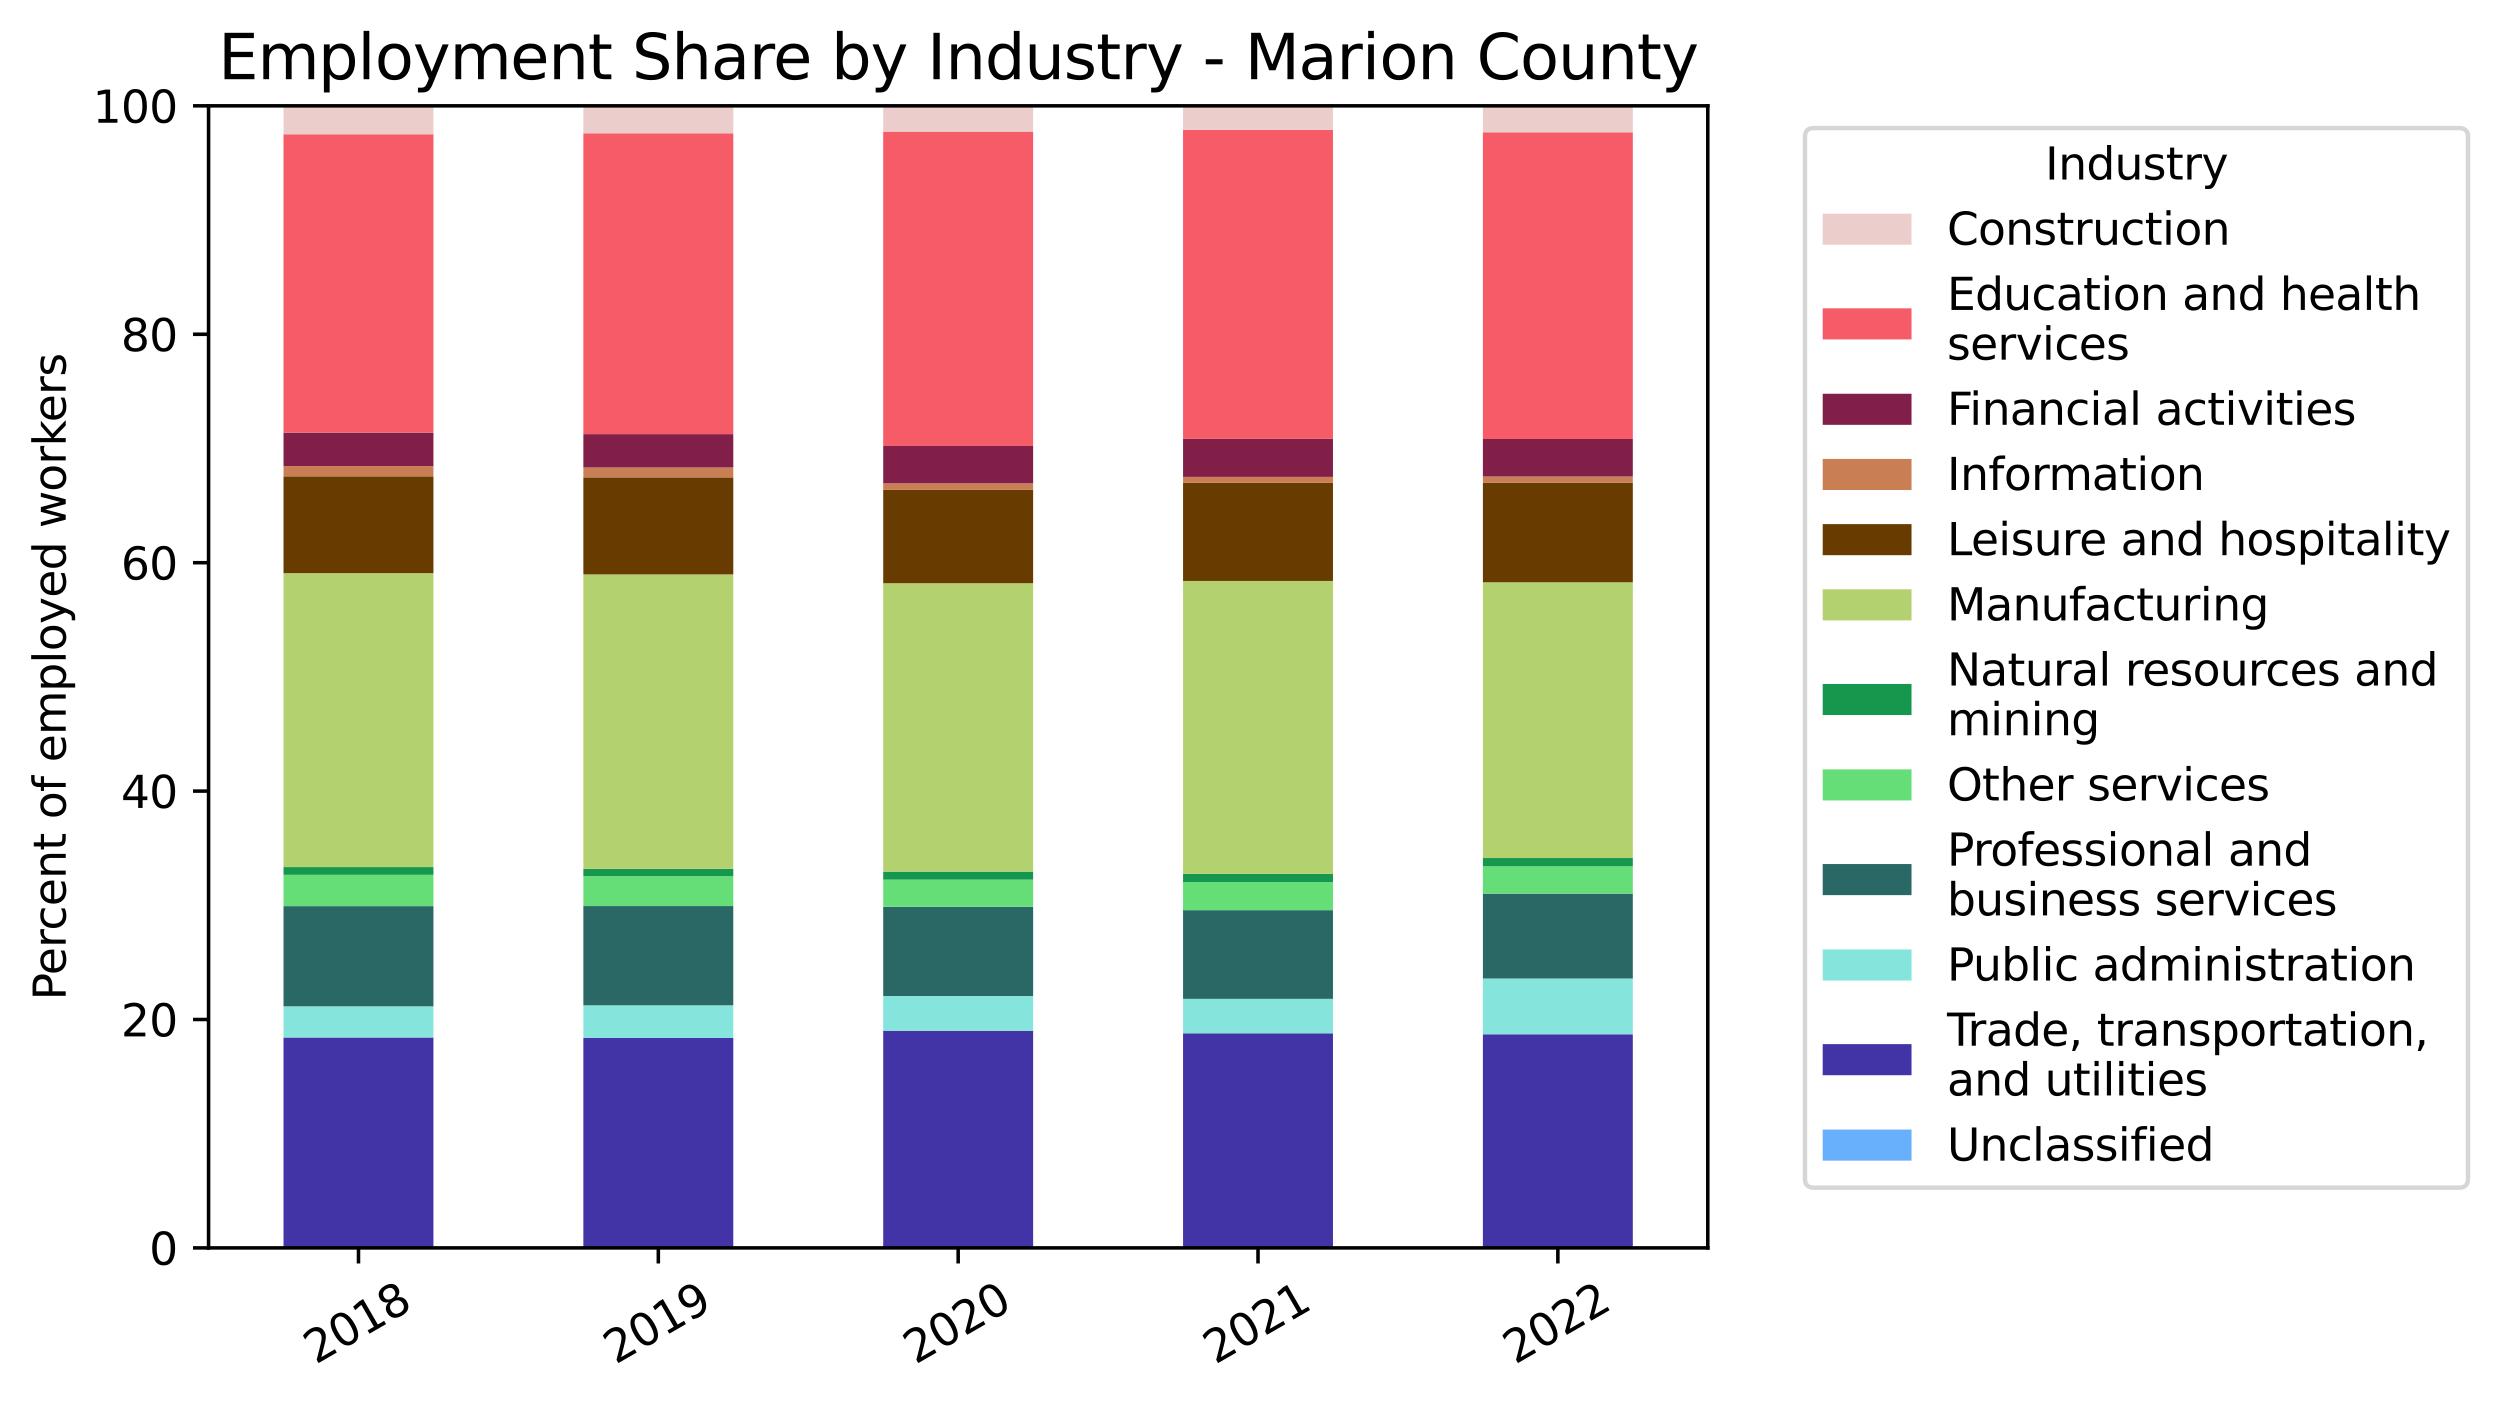 <?xml version="1.0" encoding="utf-8" standalone="no"?>
<!DOCTYPE svg PUBLIC "-//W3C//DTD SVG 1.1//EN"
  "http://www.w3.org/Graphics/SVG/1.1/DTD/svg11.dtd">
<svg xmlns:xlink="http://www.w3.org/1999/xlink" width="562.976pt" height="316.325pt" viewBox="0 0 562.976 316.325" xmlns="http://www.w3.org/2000/svg" version="1.1">
 <defs>
  <style type="text/css">*{stroke-linejoin: round; stroke-linecap: butt}</style>
 </defs>
 <g id="figure_1">
  <g id="patch_1">
   <path d="M 0 316.325 
L 562.976 316.325 
L 562.976 0 
L 0 0 
z
" style="fill: #ffffff"/>
  </g>
  <g id="axes_1">
   <g id="patch_2">
    <path d="M 46.966 281.018 
L 384.576 281.018 
L 384.576 23.838 
L 46.966 23.838 
z
" style="fill: #ffffff"/>
   </g>
   <g id="patch_3">
    <path d="M 63.846 281.018 
L 97.607 281.018 
L 97.607 281.018 
L 63.846 281.018 
z
" clip-path="url(#p77d5ff199d)" style="fill: #68affc"/>
   </g>
   <g id="patch_4">
    <path d="M 131.368 281.018 
L 165.129 281.018 
L 165.129 281.018 
L 131.368 281.018 
z
" clip-path="url(#p77d5ff199d)" style="fill: #68affc"/>
   </g>
   <g id="patch_5">
    <path d="M 198.89 281.018 
L 232.651 281.018 
L 232.651 281.018 
L 198.89 281.018 
z
" clip-path="url(#p77d5ff199d)" style="fill: #68affc"/>
   </g>
   <g id="patch_6">
    <path d="M 266.412 281.018 
L 300.173 281.018 
L 300.173 280.996 
L 266.412 280.996 
z
" clip-path="url(#p77d5ff199d)" style="fill: #68affc"/>
   </g>
   <g id="patch_7">
    <path d="M 333.934 281.018 
L 367.695 281.018 
L 367.695 280.897 
L 333.934 280.897 
z
" clip-path="url(#p77d5ff199d)" style="fill: #68affc"/>
   </g>
   <g id="patch_8">
    <path d="M 63.846 281.018 
L 97.607 281.018 
L 97.607 233.627 
L 63.846 233.627 
z
" clip-path="url(#p77d5ff199d)" style="fill: #4233a6"/>
   </g>
   <g id="patch_9">
    <path d="M 131.368 281.018 
L 165.129 281.018 
L 165.129 233.736 
L 131.368 233.736 
z
" clip-path="url(#p77d5ff199d)" style="fill: #4233a6"/>
   </g>
   <g id="patch_10">
    <path d="M 198.89 281.018 
L 232.651 281.018 
L 232.651 232.096 
L 198.89 232.096 
z
" clip-path="url(#p77d5ff199d)" style="fill: #4233a6"/>
   </g>
   <g id="patch_11">
    <path d="M 266.412 280.996 
L 300.173 280.996 
L 300.173 232.687 
L 266.412 232.687 
z
" clip-path="url(#p77d5ff199d)" style="fill: #4233a6"/>
   </g>
   <g id="patch_12">
    <path d="M 333.934 280.897 
L 367.695 280.897 
L 367.695 232.906 
L 333.934 232.906 
z
" clip-path="url(#p77d5ff199d)" style="fill: #4233a6"/>
   </g>
   <g id="patch_13">
    <path d="M 63.846 233.627 
L 97.607 233.627 
L 97.607 226.616 
L 63.846 226.616 
z
" clip-path="url(#p77d5ff199d)" style="fill: #85e5dd"/>
   </g>
   <g id="patch_14">
    <path d="M 131.368 233.736 
L 165.129 233.736 
L 165.129 226.389 
L 131.368 226.389 
z
" clip-path="url(#p77d5ff199d)" style="fill: #85e5dd"/>
   </g>
   <g id="patch_15">
    <path d="M 198.89 232.096 
L 232.651 232.096 
L 232.651 224.295 
L 198.89 224.295 
z
" clip-path="url(#p77d5ff199d)" style="fill: #85e5dd"/>
   </g>
   <g id="patch_16">
    <path d="M 266.412 232.687 
L 300.173 232.687 
L 300.173 224.93 
L 266.412 224.93 
z
" clip-path="url(#p77d5ff199d)" style="fill: #85e5dd"/>
   </g>
   <g id="patch_17">
    <path d="M 333.934 232.906 
L 367.695 232.906 
L 367.695 220.356 
L 333.934 220.356 
z
" clip-path="url(#p77d5ff199d)" style="fill: #85e5dd"/>
   </g>
   <g id="patch_18">
    <path d="M 63.846 226.616 
L 97.607 226.616 
L 97.607 204.053 
L 63.846 204.053 
z
" clip-path="url(#p77d5ff199d)" style="fill: #2a6866"/>
   </g>
   <g id="patch_19">
    <path d="M 131.368 226.389 
L 165.129 226.389 
L 165.129 204.036 
L 131.368 204.036 
z
" clip-path="url(#p77d5ff199d)" style="fill: #2a6866"/>
   </g>
   <g id="patch_20">
    <path d="M 198.89 224.295 
L 232.651 224.295 
L 232.651 204.187 
L 198.89 204.187 
z
" clip-path="url(#p77d5ff199d)" style="fill: #2a6866"/>
   </g>
   <g id="patch_21">
    <path d="M 266.412 224.93 
L 300.173 224.93 
L 300.173 204.96 
L 266.412 204.96 
z
" clip-path="url(#p77d5ff199d)" style="fill: #2a6866"/>
   </g>
   <g id="patch_22">
    <path d="M 333.934 220.356 
L 367.695 220.356 
L 367.695 201.226 
L 333.934 201.226 
z
" clip-path="url(#p77d5ff199d)" style="fill: #2a6866"/>
   </g>
   <g id="patch_23">
    <path d="M 63.846 204.053 
L 97.607 204.053 
L 97.607 197.001 
L 63.846 197.001 
z
" clip-path="url(#p77d5ff199d)" style="fill: #66de78"/>
   </g>
   <g id="patch_24">
    <path d="M 131.368 204.036 
L 165.129 204.036 
L 165.129 197.32 
L 131.368 197.32 
z
" clip-path="url(#p77d5ff199d)" style="fill: #66de78"/>
   </g>
   <g id="patch_25">
    <path d="M 198.89 204.187 
L 232.651 204.187 
L 232.651 198.09 
L 198.89 198.09 
z
" clip-path="url(#p77d5ff199d)" style="fill: #66de78"/>
   </g>
   <g id="patch_26">
    <path d="M 266.412 204.96 
L 300.173 204.96 
L 300.173 198.627 
L 266.412 198.627 
z
" clip-path="url(#p77d5ff199d)" style="fill: #66de78"/>
   </g>
   <g id="patch_27">
    <path d="M 333.934 201.226 
L 367.695 201.226 
L 367.695 195.089 
L 333.934 195.089 
z
" clip-path="url(#p77d5ff199d)" style="fill: #66de78"/>
   </g>
   <g id="patch_28">
    <path d="M 63.846 197.001 
L 97.607 197.001 
L 97.607 195.256 
L 63.846 195.256 
z
" clip-path="url(#p77d5ff199d)" style="fill: #15974d"/>
   </g>
   <g id="patch_29">
    <path d="M 131.368 197.32 
L 165.129 197.32 
L 165.129 195.662 
L 131.368 195.662 
z
" clip-path="url(#p77d5ff199d)" style="fill: #15974d"/>
   </g>
   <g id="patch_30">
    <path d="M 198.89 198.09 
L 232.651 198.09 
L 232.651 196.271 
L 198.89 196.271 
z
" clip-path="url(#p77d5ff199d)" style="fill: #15974d"/>
   </g>
   <g id="patch_31">
    <path d="M 266.412 198.627 
L 300.173 198.627 
L 300.173 196.75 
L 266.412 196.75 
z
" clip-path="url(#p77d5ff199d)" style="fill: #15974d"/>
   </g>
   <g id="patch_32">
    <path d="M 333.934 195.089 
L 367.695 195.089 
L 367.695 193.22 
L 333.934 193.22 
z
" clip-path="url(#p77d5ff199d)" style="fill: #15974d"/>
   </g>
   <g id="patch_33">
    <path d="M 63.846 195.256 
L 97.607 195.256 
L 97.607 129.067 
L 63.846 129.067 
z
" clip-path="url(#p77d5ff199d)" style="fill: #b4d170"/>
   </g>
   <g id="patch_34">
    <path d="M 131.368 195.662 
L 165.129 195.662 
L 165.129 129.354 
L 131.368 129.354 
z
" clip-path="url(#p77d5ff199d)" style="fill: #b4d170"/>
   </g>
   <g id="patch_35">
    <path d="M 198.89 196.271 
L 232.651 196.271 
L 232.651 131.336 
L 198.89 131.336 
z
" clip-path="url(#p77d5ff199d)" style="fill: #b4d170"/>
   </g>
   <g id="patch_36">
    <path d="M 266.412 196.75 
L 300.173 196.75 
L 300.173 130.824 
L 266.412 130.824 
z
" clip-path="url(#p77d5ff199d)" style="fill: #b4d170"/>
   </g>
   <g id="patch_37">
    <path d="M 333.934 193.22 
L 367.695 193.22 
L 367.695 131.131 
L 333.934 131.131 
z
" clip-path="url(#p77d5ff199d)" style="fill: #b4d170"/>
   </g>
   <g id="patch_38">
    <path d="M 63.846 129.067 
L 97.607 129.067 
L 97.607 107.26 
L 63.846 107.26 
z
" clip-path="url(#p77d5ff199d)" style="fill: #683c00"/>
   </g>
   <g id="patch_39">
    <path d="M 131.368 129.354 
L 165.129 129.354 
L 165.129 107.493 
L 131.368 107.493 
z
" clip-path="url(#p77d5ff199d)" style="fill: #683c00"/>
   </g>
   <g id="patch_40">
    <path d="M 198.89 131.336 
L 232.651 131.336 
L 232.651 110.312 
L 198.89 110.312 
z
" clip-path="url(#p77d5ff199d)" style="fill: #683c00"/>
   </g>
   <g id="patch_41">
    <path d="M 266.412 130.824 
L 300.173 130.824 
L 300.173 108.739 
L 266.412 108.739 
z
" clip-path="url(#p77d5ff199d)" style="fill: #683c00"/>
   </g>
   <g id="patch_42">
    <path d="M 333.934 131.131 
L 367.695 131.131 
L 367.695 108.662 
L 333.934 108.662 
z
" clip-path="url(#p77d5ff199d)" style="fill: #683c00"/>
   </g>
   <g id="patch_43">
    <path d="M 63.846 107.26 
L 97.607 107.26 
L 97.607 104.962 
L 63.846 104.962 
z
" clip-path="url(#p77d5ff199d)" style="fill: #ca7e54"/>
   </g>
   <g id="patch_44">
    <path d="M 131.368 107.493 
L 165.129 107.493 
L 165.129 105.28 
L 131.368 105.28 
z
" clip-path="url(#p77d5ff199d)" style="fill: #ca7e54"/>
   </g>
   <g id="patch_45">
    <path d="M 198.89 110.312 
L 232.651 110.312 
L 232.651 108.848 
L 198.89 108.848 
z
" clip-path="url(#p77d5ff199d)" style="fill: #ca7e54"/>
   </g>
   <g id="patch_46">
    <path d="M 266.412 108.739 
L 300.173 108.739 
L 300.173 107.393 
L 266.412 107.393 
z
" clip-path="url(#p77d5ff199d)" style="fill: #ca7e54"/>
   </g>
   <g id="patch_47">
    <path d="M 333.934 108.662 
L 367.695 108.662 
L 367.695 107.313 
L 333.934 107.313 
z
" clip-path="url(#p77d5ff199d)" style="fill: #ca7e54"/>
   </g>
   <g id="patch_48">
    <path d="M 63.846 104.962 
L 97.607 104.962 
L 97.607 97.409 
L 63.846 97.409 
z
" clip-path="url(#p77d5ff199d)" style="fill: #821f48"/>
   </g>
   <g id="patch_49">
    <path d="M 131.368 105.28 
L 165.129 105.28 
L 165.129 97.761 
L 131.368 97.761 
z
" clip-path="url(#p77d5ff199d)" style="fill: #821f48"/>
   </g>
   <g id="patch_50">
    <path d="M 198.89 108.848 
L 232.651 108.848 
L 232.651 100.429 
L 198.89 100.429 
z
" clip-path="url(#p77d5ff199d)" style="fill: #821f48"/>
   </g>
   <g id="patch_51">
    <path d="M 266.412 107.393 
L 300.173 107.393 
L 300.173 98.822 
L 266.412 98.822 
z
" clip-path="url(#p77d5ff199d)" style="fill: #821f48"/>
   </g>
   <g id="patch_52">
    <path d="M 333.934 107.313 
L 367.695 107.313 
L 367.695 98.853 
L 333.934 98.853 
z
" clip-path="url(#p77d5ff199d)" style="fill: #821f48"/>
   </g>
   <g id="patch_53">
    <path d="M 63.846 97.409 
L 97.607 97.409 
L 97.607 30.231 
L 63.846 30.231 
z
" clip-path="url(#p77d5ff199d)" style="fill: #f65b68"/>
   </g>
   <g id="patch_54">
    <path d="M 131.368 97.761 
L 165.129 97.761 
L 165.129 30.009 
L 131.368 30.009 
z
" clip-path="url(#p77d5ff199d)" style="fill: #f65b68"/>
   </g>
   <g id="patch_55">
    <path d="M 198.89 100.429 
L 232.651 100.429 
L 232.651 29.626 
L 198.89 29.626 
z
" clip-path="url(#p77d5ff199d)" style="fill: #f65b68"/>
   </g>
   <g id="patch_56">
    <path d="M 266.412 98.822 
L 300.173 98.822 
L 300.173 29.266 
L 266.412 29.266 
z
" clip-path="url(#p77d5ff199d)" style="fill: #f65b68"/>
   </g>
   <g id="patch_57">
    <path d="M 333.934 98.853 
L 367.695 98.853 
L 367.695 29.787 
L 333.934 29.787 
z
" clip-path="url(#p77d5ff199d)" style="fill: #f65b68"/>
   </g>
   <g id="patch_58">
    <path d="M 63.846 30.231 
L 97.607 30.231 
L 97.607 23.838 
L 63.846 23.838 
z
" clip-path="url(#p77d5ff199d)" style="fill: #ebcecb"/>
   </g>
   <g id="patch_59">
    <path d="M 131.368 30.009 
L 165.129 30.009 
L 165.129 23.838 
L 131.368 23.838 
z
" clip-path="url(#p77d5ff199d)" style="fill: #ebcecb"/>
   </g>
   <g id="patch_60">
    <path d="M 198.89 29.626 
L 232.651 29.626 
L 232.651 23.838 
L 198.89 23.838 
z
" clip-path="url(#p77d5ff199d)" style="fill: #ebcecb"/>
   </g>
   <g id="patch_61">
    <path d="M 266.412 29.266 
L 300.173 29.266 
L 300.173 23.838 
L 266.412 23.838 
z
" clip-path="url(#p77d5ff199d)" style="fill: #ebcecb"/>
   </g>
   <g id="patch_62">
    <path d="M 333.934 29.787 
L 367.695 29.787 
L 367.695 23.838 
L 333.934 23.838 
z
" clip-path="url(#p77d5ff199d)" style="fill: #ebcecb"/>
   </g>
   <g id="matplotlib.axis_1">
    <g id="xtick_1">
     <g id="line2d_1">
      <defs>
       <path id="m6d76b5c66c" d="M 0 0 
L 0 3.5 
" style="stroke: #000000; stroke-width: 0.8"/>
      </defs>
      <g>
       <use xlink:href="#m6d76b5c66c" x="80.727" y="281.018" style="stroke: #000000; stroke-width: 0.8"/>
      </g>
     </g>
     <g id="text_1">
      <!-- 2018 -->
      <g transform="translate(71.086 307.324) rotate(-30) scale(0.1 -0.1)">
       <defs>
        <path id="DejaVuSans-32" d="M 1228 531 
L 3431 531 
L 3431 0 
L 469 0 
L 469 531 
Q 828 903 1448 1529 
Q 2069 2156 2228 2338 
Q 2531 2678 2651 2914 
Q 2772 3150 2772 3378 
Q 2772 3750 2511 3984 
Q 2250 4219 1831 4219 
Q 1534 4219 1204 4116 
Q 875 4013 500 3803 
L 500 4441 
Q 881 4594 1212 4672 
Q 1544 4750 1819 4750 
Q 2544 4750 2975 4387 
Q 3406 4025 3406 3419 
Q 3406 3131 3298 2873 
Q 3191 2616 2906 2266 
Q 2828 2175 2409 1742 
Q 1991 1309 1228 531 
z
" transform="scale(0.016)"/>
        <path id="DejaVuSans-30" d="M 2034 4250 
Q 1547 4250 1301 3770 
Q 1056 3291 1056 2328 
Q 1056 1369 1301 889 
Q 1547 409 2034 409 
Q 2525 409 2770 889 
Q 3016 1369 3016 2328 
Q 3016 3291 2770 3770 
Q 2525 4250 2034 4250 
z
M 2034 4750 
Q 2819 4750 3233 4129 
Q 3647 3509 3647 2328 
Q 3647 1150 3233 529 
Q 2819 -91 2034 -91 
Q 1250 -91 836 529 
Q 422 1150 422 2328 
Q 422 3509 836 4129 
Q 1250 4750 2034 4750 
z
" transform="scale(0.016)"/>
        <path id="DejaVuSans-31" d="M 794 531 
L 1825 531 
L 1825 4091 
L 703 3866 
L 703 4441 
L 1819 4666 
L 2450 4666 
L 2450 531 
L 3481 531 
L 3481 0 
L 794 0 
L 794 531 
z
" transform="scale(0.016)"/>
        <path id="DejaVuSans-38" d="M 2034 2216 
Q 1584 2216 1326 1975 
Q 1069 1734 1069 1313 
Q 1069 891 1326 650 
Q 1584 409 2034 409 
Q 2484 409 2743 651 
Q 3003 894 3003 1313 
Q 3003 1734 2745 1975 
Q 2488 2216 2034 2216 
z
M 1403 2484 
Q 997 2584 770 2862 
Q 544 3141 544 3541 
Q 544 4100 942 4425 
Q 1341 4750 2034 4750 
Q 2731 4750 3128 4425 
Q 3525 4100 3525 3541 
Q 3525 3141 3298 2862 
Q 3072 2584 2669 2484 
Q 3125 2378 3379 2068 
Q 3634 1759 3634 1313 
Q 3634 634 3220 271 
Q 2806 -91 2034 -91 
Q 1263 -91 848 271 
Q 434 634 434 1313 
Q 434 1759 690 2068 
Q 947 2378 1403 2484 
z
M 1172 3481 
Q 1172 3119 1398 2916 
Q 1625 2713 2034 2713 
Q 2441 2713 2670 2916 
Q 2900 3119 2900 3481 
Q 2900 3844 2670 4047 
Q 2441 4250 2034 4250 
Q 1625 4250 1398 4047 
Q 1172 3844 1172 3481 
z
" transform="scale(0.016)"/>
       </defs>
       <use xlink:href="#DejaVuSans-32"/>
       <use xlink:href="#DejaVuSans-30" x="63.623"/>
       <use xlink:href="#DejaVuSans-31" x="127.246"/>
       <use xlink:href="#DejaVuSans-38" x="190.869"/>
      </g>
     </g>
    </g>
    <g id="xtick_2">
     <g id="line2d_2">
      <g>
       <use xlink:href="#m6d76b5c66c" x="148.249" y="281.018" style="stroke: #000000; stroke-width: 0.8"/>
      </g>
     </g>
     <g id="text_2">
      <!-- 2019 -->
      <g transform="translate(138.608 307.324) rotate(-30) scale(0.1 -0.1)">
       <defs>
        <path id="DejaVuSans-39" d="M 703 97 
L 703 672 
Q 941 559 1184 500 
Q 1428 441 1663 441 
Q 2288 441 2617 861 
Q 2947 1281 2994 2138 
Q 2813 1869 2534 1725 
Q 2256 1581 1919 1581 
Q 1219 1581 811 2004 
Q 403 2428 403 3163 
Q 403 3881 828 4315 
Q 1253 4750 1959 4750 
Q 2769 4750 3195 4129 
Q 3622 3509 3622 2328 
Q 3622 1225 3098 567 
Q 2575 -91 1691 -91 
Q 1453 -91 1209 -44 
Q 966 3 703 97 
z
M 1959 2075 
Q 2384 2075 2632 2365 
Q 2881 2656 2881 3163 
Q 2881 3666 2632 3958 
Q 2384 4250 1959 4250 
Q 1534 4250 1286 3958 
Q 1038 3666 1038 3163 
Q 1038 2656 1286 2365 
Q 1534 2075 1959 2075 
z
" transform="scale(0.016)"/>
       </defs>
       <use xlink:href="#DejaVuSans-32"/>
       <use xlink:href="#DejaVuSans-30" x="63.623"/>
       <use xlink:href="#DejaVuSans-31" x="127.246"/>
       <use xlink:href="#DejaVuSans-39" x="190.869"/>
      </g>
     </g>
    </g>
    <g id="xtick_3">
     <g id="line2d_3">
      <g>
       <use xlink:href="#m6d76b5c66c" x="215.771" y="281.018" style="stroke: #000000; stroke-width: 0.8"/>
      </g>
     </g>
     <g id="text_3">
      <!-- 2020 -->
      <g transform="translate(206.13 307.324) rotate(-30) scale(0.1 -0.1)">
       <use xlink:href="#DejaVuSans-32"/>
       <use xlink:href="#DejaVuSans-30" x="63.623"/>
       <use xlink:href="#DejaVuSans-32" x="127.246"/>
       <use xlink:href="#DejaVuSans-30" x="190.869"/>
      </g>
     </g>
    </g>
    <g id="xtick_4">
     <g id="line2d_4">
      <g>
       <use xlink:href="#m6d76b5c66c" x="283.293" y="281.018" style="stroke: #000000; stroke-width: 0.8"/>
      </g>
     </g>
     <g id="text_4">
      <!-- 2021 -->
      <g transform="translate(273.652 307.324) rotate(-30) scale(0.1 -0.1)">
       <use xlink:href="#DejaVuSans-32"/>
       <use xlink:href="#DejaVuSans-30" x="63.623"/>
       <use xlink:href="#DejaVuSans-32" x="127.246"/>
       <use xlink:href="#DejaVuSans-31" x="190.869"/>
      </g>
     </g>
    </g>
    <g id="xtick_5">
     <g id="line2d_5">
      <g>
       <use xlink:href="#m6d76b5c66c" x="350.815" y="281.018" style="stroke: #000000; stroke-width: 0.8"/>
      </g>
     </g>
     <g id="text_5">
      <!-- 2022 -->
      <g transform="translate(341.174 307.324) rotate(-30) scale(0.1 -0.1)">
       <use xlink:href="#DejaVuSans-32"/>
       <use xlink:href="#DejaVuSans-30" x="63.623"/>
       <use xlink:href="#DejaVuSans-32" x="127.246"/>
       <use xlink:href="#DejaVuSans-32" x="190.869"/>
      </g>
     </g>
    </g>
   </g>
   <g id="matplotlib.axis_2">
    <g id="ytick_1">
     <g id="line2d_6">
      <defs>
       <path id="mfd90171381" d="M 0 0 
L -3.5 0 
" style="stroke: #000000; stroke-width: 0.8"/>
      </defs>
      <g>
       <use xlink:href="#mfd90171381" x="46.966" y="281.018" style="stroke: #000000; stroke-width: 0.8"/>
      </g>
     </g>
     <g id="text_6">
      <!-- 0 -->
      <g transform="translate(33.603 284.817) scale(0.1 -0.1)">
       <use xlink:href="#DejaVuSans-30"/>
      </g>
     </g>
    </g>
    <g id="ytick_2">
     <g id="line2d_7">
      <g>
       <use xlink:href="#mfd90171381" x="46.966" y="229.582" style="stroke: #000000; stroke-width: 0.8"/>
      </g>
     </g>
     <g id="text_7">
      <!-- 20 -->
      <g transform="translate(27.241 233.381) scale(0.1 -0.1)">
       <use xlink:href="#DejaVuSans-32"/>
       <use xlink:href="#DejaVuSans-30" x="63.623"/>
      </g>
     </g>
    </g>
    <g id="ytick_3">
     <g id="line2d_8">
      <g>
       <use xlink:href="#mfd90171381" x="46.966" y="178.146" style="stroke: #000000; stroke-width: 0.8"/>
      </g>
     </g>
     <g id="text_8">
      <!-- 40 -->
      <g transform="translate(27.241 181.945) scale(0.1 -0.1)">
       <defs>
        <path id="DejaVuSans-34" d="M 2419 4116 
L 825 1625 
L 2419 1625 
L 2419 4116 
z
M 2253 4666 
L 3047 4666 
L 3047 1625 
L 3713 1625 
L 3713 1100 
L 3047 1100 
L 3047 0 
L 2419 0 
L 2419 1100 
L 313 1100 
L 313 1709 
L 2253 4666 
z
" transform="scale(0.016)"/>
       </defs>
       <use xlink:href="#DejaVuSans-34"/>
       <use xlink:href="#DejaVuSans-30" x="63.623"/>
      </g>
     </g>
    </g>
    <g id="ytick_4">
     <g id="line2d_9">
      <g>
       <use xlink:href="#mfd90171381" x="46.966" y="126.71" style="stroke: #000000; stroke-width: 0.8"/>
      </g>
     </g>
     <g id="text_9">
      <!-- 60 -->
      <g transform="translate(27.241 130.509) scale(0.1 -0.1)">
       <defs>
        <path id="DejaVuSans-36" d="M 2113 2584 
Q 1688 2584 1439 2293 
Q 1191 2003 1191 1497 
Q 1191 994 1439 701 
Q 1688 409 2113 409 
Q 2538 409 2786 701 
Q 3034 994 3034 1497 
Q 3034 2003 2786 2293 
Q 2538 2584 2113 2584 
z
M 3366 4563 
L 3366 3988 
Q 3128 4100 2886 4159 
Q 2644 4219 2406 4219 
Q 1781 4219 1451 3797 
Q 1122 3375 1075 2522 
Q 1259 2794 1537 2939 
Q 1816 3084 2150 3084 
Q 2853 3084 3261 2657 
Q 3669 2231 3669 1497 
Q 3669 778 3244 343 
Q 2819 -91 2113 -91 
Q 1303 -91 875 529 
Q 447 1150 447 2328 
Q 447 3434 972 4092 
Q 1497 4750 2381 4750 
Q 2619 4750 2861 4703 
Q 3103 4656 3366 4563 
z
" transform="scale(0.016)"/>
       </defs>
       <use xlink:href="#DejaVuSans-36"/>
       <use xlink:href="#DejaVuSans-30" x="63.623"/>
      </g>
     </g>
    </g>
    <g id="ytick_5">
     <g id="line2d_10">
      <g>
       <use xlink:href="#mfd90171381" x="46.966" y="75.274" style="stroke: #000000; stroke-width: 0.8"/>
      </g>
     </g>
     <g id="text_10">
      <!-- 80 -->
      <g transform="translate(27.241 79.073) scale(0.1 -0.1)">
       <use xlink:href="#DejaVuSans-38"/>
       <use xlink:href="#DejaVuSans-30" x="63.623"/>
      </g>
     </g>
    </g>
    <g id="ytick_6">
     <g id="line2d_11">
      <g>
       <use xlink:href="#mfd90171381" x="46.966" y="23.838" style="stroke: #000000; stroke-width: 0.8"/>
      </g>
     </g>
     <g id="text_11">
      <!-- 100 -->
      <g transform="translate(20.878 27.637) scale(0.1 -0.1)">
       <use xlink:href="#DejaVuSans-31"/>
       <use xlink:href="#DejaVuSans-30" x="63.623"/>
       <use xlink:href="#DejaVuSans-30" x="127.246"/>
      </g>
     </g>
    </g>
    <g id="text_12">
     <!-- Percent of employed workers -->
     <g transform="translate(14.798 225.257) rotate(-90) scale(0.1 -0.1)">
      <defs>
       <path id="DejaVuSans-50" d="M 1259 4147 
L 1259 2394 
L 2053 2394 
Q 2494 2394 2734 2622 
Q 2975 2850 2975 3272 
Q 2975 3691 2734 3919 
Q 2494 4147 2053 4147 
L 1259 4147 
z
M 628 4666 
L 2053 4666 
Q 2838 4666 3239 4311 
Q 3641 3956 3641 3272 
Q 3641 2581 3239 2228 
Q 2838 1875 2053 1875 
L 1259 1875 
L 1259 0 
L 628 0 
L 628 4666 
z
" transform="scale(0.016)"/>
       <path id="DejaVuSans-65" d="M 3597 1894 
L 3597 1613 
L 953 1613 
Q 991 1019 1311 708 
Q 1631 397 2203 397 
Q 2534 397 2845 478 
Q 3156 559 3463 722 
L 3463 178 
Q 3153 47 2828 -22 
Q 2503 -91 2169 -91 
Q 1331 -91 842 396 
Q 353 884 353 1716 
Q 353 2575 817 3079 
Q 1281 3584 2069 3584 
Q 2775 3584 3186 3129 
Q 3597 2675 3597 1894 
z
M 3022 2063 
Q 3016 2534 2758 2815 
Q 2500 3097 2075 3097 
Q 1594 3097 1305 2825 
Q 1016 2553 972 2059 
L 3022 2063 
z
" transform="scale(0.016)"/>
       <path id="DejaVuSans-72" d="M 2631 2963 
Q 2534 3019 2420 3045 
Q 2306 3072 2169 3072 
Q 1681 3072 1420 2755 
Q 1159 2438 1159 1844 
L 1159 0 
L 581 0 
L 581 3500 
L 1159 3500 
L 1159 2956 
Q 1341 3275 1631 3429 
Q 1922 3584 2338 3584 
Q 2397 3584 2469 3576 
Q 2541 3569 2628 3553 
L 2631 2963 
z
" transform="scale(0.016)"/>
       <path id="DejaVuSans-63" d="M 3122 3366 
L 3122 2828 
Q 2878 2963 2633 3030 
Q 2388 3097 2138 3097 
Q 1578 3097 1268 2742 
Q 959 2388 959 1747 
Q 959 1106 1268 751 
Q 1578 397 2138 397 
Q 2388 397 2633 464 
Q 2878 531 3122 666 
L 3122 134 
Q 2881 22 2623 -34 
Q 2366 -91 2075 -91 
Q 1284 -91 818 406 
Q 353 903 353 1747 
Q 353 2603 823 3093 
Q 1294 3584 2113 3584 
Q 2378 3584 2631 3529 
Q 2884 3475 3122 3366 
z
" transform="scale(0.016)"/>
       <path id="DejaVuSans-6e" d="M 3513 2113 
L 3513 0 
L 2938 0 
L 2938 2094 
Q 2938 2591 2744 2837 
Q 2550 3084 2163 3084 
Q 1697 3084 1428 2787 
Q 1159 2491 1159 1978 
L 1159 0 
L 581 0 
L 581 3500 
L 1159 3500 
L 1159 2956 
Q 1366 3272 1645 3428 
Q 1925 3584 2291 3584 
Q 2894 3584 3203 3211 
Q 3513 2838 3513 2113 
z
" transform="scale(0.016)"/>
       <path id="DejaVuSans-74" d="M 1172 4494 
L 1172 3500 
L 2356 3500 
L 2356 3053 
L 1172 3053 
L 1172 1153 
Q 1172 725 1289 603 
Q 1406 481 1766 481 
L 2356 481 
L 2356 0 
L 1766 0 
Q 1100 0 847 248 
Q 594 497 594 1153 
L 594 3053 
L 172 3053 
L 172 3500 
L 594 3500 
L 594 4494 
L 1172 4494 
z
" transform="scale(0.016)"/>
       <path id="DejaVuSans-20" transform="scale(0.016)"/>
       <path id="DejaVuSans-6f" d="M 1959 3097 
Q 1497 3097 1228 2736 
Q 959 2375 959 1747 
Q 959 1119 1226 758 
Q 1494 397 1959 397 
Q 2419 397 2687 759 
Q 2956 1122 2956 1747 
Q 2956 2369 2687 2733 
Q 2419 3097 1959 3097 
z
M 1959 3584 
Q 2709 3584 3137 3096 
Q 3566 2609 3566 1747 
Q 3566 888 3137 398 
Q 2709 -91 1959 -91 
Q 1206 -91 779 398 
Q 353 888 353 1747 
Q 353 2609 779 3096 
Q 1206 3584 1959 3584 
z
" transform="scale(0.016)"/>
       <path id="DejaVuSans-66" d="M 2375 4863 
L 2375 4384 
L 1825 4384 
Q 1516 4384 1395 4259 
Q 1275 4134 1275 3809 
L 1275 3500 
L 2222 3500 
L 2222 3053 
L 1275 3053 
L 1275 0 
L 697 0 
L 697 3053 
L 147 3053 
L 147 3500 
L 697 3500 
L 697 3744 
Q 697 4328 969 4595 
Q 1241 4863 1831 4863 
L 2375 4863 
z
" transform="scale(0.016)"/>
       <path id="DejaVuSans-6d" d="M 3328 2828 
Q 3544 3216 3844 3400 
Q 4144 3584 4550 3584 
Q 5097 3584 5394 3201 
Q 5691 2819 5691 2113 
L 5691 0 
L 5113 0 
L 5113 2094 
Q 5113 2597 4934 2840 
Q 4756 3084 4391 3084 
Q 3944 3084 3684 2787 
Q 3425 2491 3425 1978 
L 3425 0 
L 2847 0 
L 2847 2094 
Q 2847 2600 2669 2842 
Q 2491 3084 2119 3084 
Q 1678 3084 1418 2786 
Q 1159 2488 1159 1978 
L 1159 0 
L 581 0 
L 581 3500 
L 1159 3500 
L 1159 2956 
Q 1356 3278 1631 3431 
Q 1906 3584 2284 3584 
Q 2666 3584 2933 3390 
Q 3200 3197 3328 2828 
z
" transform="scale(0.016)"/>
       <path id="DejaVuSans-70" d="M 1159 525 
L 1159 -1331 
L 581 -1331 
L 581 3500 
L 1159 3500 
L 1159 2969 
Q 1341 3281 1617 3432 
Q 1894 3584 2278 3584 
Q 2916 3584 3314 3078 
Q 3713 2572 3713 1747 
Q 3713 922 3314 415 
Q 2916 -91 2278 -91 
Q 1894 -91 1617 61 
Q 1341 213 1159 525 
z
M 3116 1747 
Q 3116 2381 2855 2742 
Q 2594 3103 2138 3103 
Q 1681 3103 1420 2742 
Q 1159 2381 1159 1747 
Q 1159 1113 1420 752 
Q 1681 391 2138 391 
Q 2594 391 2855 752 
Q 3116 1113 3116 1747 
z
" transform="scale(0.016)"/>
       <path id="DejaVuSans-6c" d="M 603 4863 
L 1178 4863 
L 1178 0 
L 603 0 
L 603 4863 
z
" transform="scale(0.016)"/>
       <path id="DejaVuSans-79" d="M 2059 -325 
Q 1816 -950 1584 -1140 
Q 1353 -1331 966 -1331 
L 506 -1331 
L 506 -850 
L 844 -850 
Q 1081 -850 1212 -737 
Q 1344 -625 1503 -206 
L 1606 56 
L 191 3500 
L 800 3500 
L 1894 763 
L 2988 3500 
L 3597 3500 
L 2059 -325 
z
" transform="scale(0.016)"/>
       <path id="DejaVuSans-64" d="M 2906 2969 
L 2906 4863 
L 3481 4863 
L 3481 0 
L 2906 0 
L 2906 525 
Q 2725 213 2448 61 
Q 2172 -91 1784 -91 
Q 1150 -91 751 415 
Q 353 922 353 1747 
Q 353 2572 751 3078 
Q 1150 3584 1784 3584 
Q 2172 3584 2448 3432 
Q 2725 3281 2906 2969 
z
M 947 1747 
Q 947 1113 1208 752 
Q 1469 391 1925 391 
Q 2381 391 2643 752 
Q 2906 1113 2906 1747 
Q 2906 2381 2643 2742 
Q 2381 3103 1925 3103 
Q 1469 3103 1208 2742 
Q 947 2381 947 1747 
z
" transform="scale(0.016)"/>
       <path id="DejaVuSans-77" d="M 269 3500 
L 844 3500 
L 1563 769 
L 2278 3500 
L 2956 3500 
L 3675 769 
L 4391 3500 
L 4966 3500 
L 4050 0 
L 3372 0 
L 2619 2869 
L 1863 0 
L 1184 0 
L 269 3500 
z
" transform="scale(0.016)"/>
       <path id="DejaVuSans-6b" d="M 581 4863 
L 1159 4863 
L 1159 1991 
L 2875 3500 
L 3609 3500 
L 1753 1863 
L 3688 0 
L 2938 0 
L 1159 1709 
L 1159 0 
L 581 0 
L 581 4863 
z
" transform="scale(0.016)"/>
       <path id="DejaVuSans-73" d="M 2834 3397 
L 2834 2853 
Q 2591 2978 2328 3040 
Q 2066 3103 1784 3103 
Q 1356 3103 1142 2972 
Q 928 2841 928 2578 
Q 928 2378 1081 2264 
Q 1234 2150 1697 2047 
L 1894 2003 
Q 2506 1872 2764 1633 
Q 3022 1394 3022 966 
Q 3022 478 2636 193 
Q 2250 -91 1575 -91 
Q 1294 -91 989 -36 
Q 684 19 347 128 
L 347 722 
Q 666 556 975 473 
Q 1284 391 1588 391 
Q 1994 391 2212 530 
Q 2431 669 2431 922 
Q 2431 1156 2273 1281 
Q 2116 1406 1581 1522 
L 1381 1569 
Q 847 1681 609 1914 
Q 372 2147 372 2553 
Q 372 3047 722 3315 
Q 1072 3584 1716 3584 
Q 2034 3584 2315 3537 
Q 2597 3491 2834 3397 
z
" transform="scale(0.016)"/>
      </defs>
      <use xlink:href="#DejaVuSans-50"/>
      <use xlink:href="#DejaVuSans-65" x="56.678"/>
      <use xlink:href="#DejaVuSans-72" x="118.201"/>
      <use xlink:href="#DejaVuSans-63" x="157.064"/>
      <use xlink:href="#DejaVuSans-65" x="212.045"/>
      <use xlink:href="#DejaVuSans-6e" x="273.568"/>
      <use xlink:href="#DejaVuSans-74" x="336.947"/>
      <use xlink:href="#DejaVuSans-20" x="376.156"/>
      <use xlink:href="#DejaVuSans-6f" x="407.943"/>
      <use xlink:href="#DejaVuSans-66" x="469.125"/>
      <use xlink:href="#DejaVuSans-20" x="504.33"/>
      <use xlink:href="#DejaVuSans-65" x="536.117"/>
      <use xlink:href="#DejaVuSans-6d" x="597.641"/>
      <use xlink:href="#DejaVuSans-70" x="695.053"/>
      <use xlink:href="#DejaVuSans-6c" x="758.529"/>
      <use xlink:href="#DejaVuSans-6f" x="786.312"/>
      <use xlink:href="#DejaVuSans-79" x="847.494"/>
      <use xlink:href="#DejaVuSans-65" x="906.674"/>
      <use xlink:href="#DejaVuSans-64" x="968.197"/>
      <use xlink:href="#DejaVuSans-20" x="1031.674"/>
      <use xlink:href="#DejaVuSans-77" x="1063.461"/>
      <use xlink:href="#DejaVuSans-6f" x="1145.248"/>
      <use xlink:href="#DejaVuSans-72" x="1206.43"/>
      <use xlink:href="#DejaVuSans-6b" x="1247.543"/>
      <use xlink:href="#DejaVuSans-65" x="1301.828"/>
      <use xlink:href="#DejaVuSans-72" x="1363.352"/>
      <use xlink:href="#DejaVuSans-73" x="1404.465"/>
     </g>
    </g>
   </g>
   <g id="patch_63">
    <path d="M 46.966 281.018 
L 46.966 23.838 
" style="fill: none; stroke: #000000; stroke-width: 0.8; stroke-linejoin: miter; stroke-linecap: square"/>
   </g>
   <g id="patch_64">
    <path d="M 384.576 281.018 
L 384.576 23.838 
" style="fill: none; stroke: #000000; stroke-width: 0.8; stroke-linejoin: miter; stroke-linecap: square"/>
   </g>
   <g id="patch_65">
    <path d="M 46.966 281.018 
L 384.576 281.018 
" style="fill: none; stroke: #000000; stroke-width: 0.8; stroke-linejoin: miter; stroke-linecap: square"/>
   </g>
   <g id="patch_66">
    <path d="M 46.966 23.838 
L 384.576 23.838 
" style="fill: none; stroke: #000000; stroke-width: 0.8; stroke-linejoin: miter; stroke-linecap: square"/>
   </g>
   <g id="text_13">
    <!-- Employment Share by Industry - Marion County -->
    <g transform="translate(49.155 17.838) scale(0.14 -0.14)">
     <defs>
      <path id="DejaVuSans-45" d="M 628 4666 
L 3578 4666 
L 3578 4134 
L 1259 4134 
L 1259 2753 
L 3481 2753 
L 3481 2222 
L 1259 2222 
L 1259 531 
L 3634 531 
L 3634 0 
L 628 0 
L 628 4666 
z
" transform="scale(0.016)"/>
      <path id="DejaVuSans-53" d="M 3425 4513 
L 3425 3897 
Q 3066 4069 2747 4153 
Q 2428 4238 2131 4238 
Q 1616 4238 1336 4038 
Q 1056 3838 1056 3469 
Q 1056 3159 1242 3001 
Q 1428 2844 1947 2747 
L 2328 2669 
Q 3034 2534 3370 2195 
Q 3706 1856 3706 1288 
Q 3706 609 3251 259 
Q 2797 -91 1919 -91 
Q 1588 -91 1214 -16 
Q 841 59 441 206 
L 441 856 
Q 825 641 1194 531 
Q 1563 422 1919 422 
Q 2459 422 2753 634 
Q 3047 847 3047 1241 
Q 3047 1584 2836 1778 
Q 2625 1972 2144 2069 
L 1759 2144 
Q 1053 2284 737 2584 
Q 422 2884 422 3419 
Q 422 4038 858 4394 
Q 1294 4750 2059 4750 
Q 2388 4750 2728 4690 
Q 3069 4631 3425 4513 
z
" transform="scale(0.016)"/>
      <path id="DejaVuSans-68" d="M 3513 2113 
L 3513 0 
L 2938 0 
L 2938 2094 
Q 2938 2591 2744 2837 
Q 2550 3084 2163 3084 
Q 1697 3084 1428 2787 
Q 1159 2491 1159 1978 
L 1159 0 
L 581 0 
L 581 4863 
L 1159 4863 
L 1159 2956 
Q 1366 3272 1645 3428 
Q 1925 3584 2291 3584 
Q 2894 3584 3203 3211 
Q 3513 2838 3513 2113 
z
" transform="scale(0.016)"/>
      <path id="DejaVuSans-61" d="M 2194 1759 
Q 1497 1759 1228 1600 
Q 959 1441 959 1056 
Q 959 750 1161 570 
Q 1363 391 1709 391 
Q 2188 391 2477 730 
Q 2766 1069 2766 1631 
L 2766 1759 
L 2194 1759 
z
M 3341 1997 
L 3341 0 
L 2766 0 
L 2766 531 
Q 2569 213 2275 61 
Q 1981 -91 1556 -91 
Q 1019 -91 701 211 
Q 384 513 384 1019 
Q 384 1609 779 1909 
Q 1175 2209 1959 2209 
L 2766 2209 
L 2766 2266 
Q 2766 2663 2505 2880 
Q 2244 3097 1772 3097 
Q 1472 3097 1187 3025 
Q 903 2953 641 2809 
L 641 3341 
Q 956 3463 1253 3523 
Q 1550 3584 1831 3584 
Q 2591 3584 2966 3190 
Q 3341 2797 3341 1997 
z
" transform="scale(0.016)"/>
      <path id="DejaVuSans-62" d="M 3116 1747 
Q 3116 2381 2855 2742 
Q 2594 3103 2138 3103 
Q 1681 3103 1420 2742 
Q 1159 2381 1159 1747 
Q 1159 1113 1420 752 
Q 1681 391 2138 391 
Q 2594 391 2855 752 
Q 3116 1113 3116 1747 
z
M 1159 2969 
Q 1341 3281 1617 3432 
Q 1894 3584 2278 3584 
Q 2916 3584 3314 3078 
Q 3713 2572 3713 1747 
Q 3713 922 3314 415 
Q 2916 -91 2278 -91 
Q 1894 -91 1617 61 
Q 1341 213 1159 525 
L 1159 0 
L 581 0 
L 581 4863 
L 1159 4863 
L 1159 2969 
z
" transform="scale(0.016)"/>
      <path id="DejaVuSans-49" d="M 628 4666 
L 1259 4666 
L 1259 0 
L 628 0 
L 628 4666 
z
" transform="scale(0.016)"/>
      <path id="DejaVuSans-75" d="M 544 1381 
L 544 3500 
L 1119 3500 
L 1119 1403 
Q 1119 906 1312 657 
Q 1506 409 1894 409 
Q 2359 409 2629 706 
Q 2900 1003 2900 1516 
L 2900 3500 
L 3475 3500 
L 3475 0 
L 2900 0 
L 2900 538 
Q 2691 219 2414 64 
Q 2138 -91 1772 -91 
Q 1169 -91 856 284 
Q 544 659 544 1381 
z
M 1991 3584 
L 1991 3584 
z
" transform="scale(0.016)"/>
      <path id="DejaVuSans-2d" d="M 313 2009 
L 1997 2009 
L 1997 1497 
L 313 1497 
L 313 2009 
z
" transform="scale(0.016)"/>
      <path id="DejaVuSans-4d" d="M 628 4666 
L 1569 4666 
L 2759 1491 
L 3956 4666 
L 4897 4666 
L 4897 0 
L 4281 0 
L 4281 4097 
L 3078 897 
L 2444 897 
L 1241 4097 
L 1241 0 
L 628 0 
L 628 4666 
z
" transform="scale(0.016)"/>
      <path id="DejaVuSans-69" d="M 603 3500 
L 1178 3500 
L 1178 0 
L 603 0 
L 603 3500 
z
M 603 4863 
L 1178 4863 
L 1178 4134 
L 603 4134 
L 603 4863 
z
" transform="scale(0.016)"/>
      <path id="DejaVuSans-43" d="M 4122 4306 
L 4122 3641 
Q 3803 3938 3442 4084 
Q 3081 4231 2675 4231 
Q 1875 4231 1450 3742 
Q 1025 3253 1025 2328 
Q 1025 1406 1450 917 
Q 1875 428 2675 428 
Q 3081 428 3442 575 
Q 3803 722 4122 1019 
L 4122 359 
Q 3791 134 3420 21 
Q 3050 -91 2638 -91 
Q 1578 -91 968 557 
Q 359 1206 359 2328 
Q 359 3453 968 4101 
Q 1578 4750 2638 4750 
Q 3056 4750 3426 4639 
Q 3797 4528 4122 4306 
z
" transform="scale(0.016)"/>
     </defs>
     <use xlink:href="#DejaVuSans-45"/>
     <use xlink:href="#DejaVuSans-6d" x="63.184"/>
     <use xlink:href="#DejaVuSans-70" x="160.596"/>
     <use xlink:href="#DejaVuSans-6c" x="224.072"/>
     <use xlink:href="#DejaVuSans-6f" x="251.855"/>
     <use xlink:href="#DejaVuSans-79" x="313.037"/>
     <use xlink:href="#DejaVuSans-6d" x="372.217"/>
     <use xlink:href="#DejaVuSans-65" x="469.629"/>
     <use xlink:href="#DejaVuSans-6e" x="531.152"/>
     <use xlink:href="#DejaVuSans-74" x="594.531"/>
     <use xlink:href="#DejaVuSans-20" x="633.74"/>
     <use xlink:href="#DejaVuSans-53" x="665.527"/>
     <use xlink:href="#DejaVuSans-68" x="729.004"/>
     <use xlink:href="#DejaVuSans-61" x="792.383"/>
     <use xlink:href="#DejaVuSans-72" x="853.662"/>
     <use xlink:href="#DejaVuSans-65" x="892.525"/>
     <use xlink:href="#DejaVuSans-20" x="954.049"/>
     <use xlink:href="#DejaVuSans-62" x="985.836"/>
     <use xlink:href="#DejaVuSans-79" x="1049.312"/>
     <use xlink:href="#DejaVuSans-20" x="1108.492"/>
     <use xlink:href="#DejaVuSans-49" x="1140.279"/>
     <use xlink:href="#DejaVuSans-6e" x="1169.771"/>
     <use xlink:href="#DejaVuSans-64" x="1233.15"/>
     <use xlink:href="#DejaVuSans-75" x="1296.627"/>
     <use xlink:href="#DejaVuSans-73" x="1360.006"/>
     <use xlink:href="#DejaVuSans-74" x="1412.105"/>
     <use xlink:href="#DejaVuSans-72" x="1451.314"/>
     <use xlink:href="#DejaVuSans-79" x="1492.428"/>
     <use xlink:href="#DejaVuSans-20" x="1551.607"/>
     <use xlink:href="#DejaVuSans-2d" x="1583.395"/>
     <use xlink:href="#DejaVuSans-20" x="1619.479"/>
     <use xlink:href="#DejaVuSans-4d" x="1651.266"/>
     <use xlink:href="#DejaVuSans-61" x="1737.545"/>
     <use xlink:href="#DejaVuSans-72" x="1798.824"/>
     <use xlink:href="#DejaVuSans-69" x="1839.938"/>
     <use xlink:href="#DejaVuSans-6f" x="1867.721"/>
     <use xlink:href="#DejaVuSans-6e" x="1928.902"/>
     <use xlink:href="#DejaVuSans-20" x="1992.281"/>
     <use xlink:href="#DejaVuSans-43" x="2024.068"/>
     <use xlink:href="#DejaVuSans-6f" x="2093.893"/>
     <use xlink:href="#DejaVuSans-75" x="2155.074"/>
     <use xlink:href="#DejaVuSans-6e" x="2218.453"/>
     <use xlink:href="#DejaVuSans-74" x="2281.832"/>
     <use xlink:href="#DejaVuSans-79" x="2321.041"/>
    </g>
   </g>
   <g id="legend_1">
    <g id="patch_67">
     <path d="M 408.456 267.445 
L 553.776 267.445 
Q 555.776 267.445 555.776 265.445 
L 555.776 30.838 
Q 555.776 28.838 553.776 28.838 
L 408.456 28.838 
Q 406.456 28.838 406.456 30.838 
L 406.456 265.445 
Q 406.456 267.445 408.456 267.445 
z
" style="fill: #ffffff; opacity: 0.8; stroke: #cccccc; stroke-linejoin: miter"/>
    </g>
    <g id="text_14">
     <!-- Industry -->
     <g transform="translate(460.55 40.436) scale(0.1 -0.1)">
      <use xlink:href="#DejaVuSans-49"/>
      <use xlink:href="#DejaVuSans-6e" x="29.492"/>
      <use xlink:href="#DejaVuSans-64" x="92.871"/>
      <use xlink:href="#DejaVuSans-75" x="156.348"/>
      <use xlink:href="#DejaVuSans-73" x="219.727"/>
      <use xlink:href="#DejaVuSans-74" x="271.826"/>
      <use xlink:href="#DejaVuSans-72" x="311.035"/>
      <use xlink:href="#DejaVuSans-79" x="352.148"/>
     </g>
    </g>
    <g id="patch_68">
     <path d="M 410.456 55.114 
L 430.456 55.114 
L 430.456 48.114 
L 410.456 48.114 
z
" style="fill: #ebcecb"/>
    </g>
    <g id="text_15">
     <!-- Construction -->
     <g transform="translate(438.456 55.114) scale(0.1 -0.1)">
      <use xlink:href="#DejaVuSans-43"/>
      <use xlink:href="#DejaVuSans-6f" x="69.824"/>
      <use xlink:href="#DejaVuSans-6e" x="131.006"/>
      <use xlink:href="#DejaVuSans-73" x="194.385"/>
      <use xlink:href="#DejaVuSans-74" x="246.484"/>
      <use xlink:href="#DejaVuSans-72" x="285.693"/>
      <use xlink:href="#DejaVuSans-75" x="326.807"/>
      <use xlink:href="#DejaVuSans-63" x="390.186"/>
      <use xlink:href="#DejaVuSans-74" x="445.166"/>
      <use xlink:href="#DejaVuSans-69" x="484.375"/>
      <use xlink:href="#DejaVuSans-6f" x="512.158"/>
      <use xlink:href="#DejaVuSans-6e" x="573.34"/>
     </g>
    </g>
    <g id="patch_69">
     <path d="M 410.456 76.431 
L 430.456 76.431 
L 430.456 69.431 
L 410.456 69.431 
z
" style="fill: #f65b68"/>
    </g>
    <g id="text_16">
     <!-- Education and health -->
     <g transform="translate(438.456 69.793) scale(0.1 -0.1)">
      <use xlink:href="#DejaVuSans-45"/>
      <use xlink:href="#DejaVuSans-64" x="63.184"/>
      <use xlink:href="#DejaVuSans-75" x="126.66"/>
      <use xlink:href="#DejaVuSans-63" x="190.039"/>
      <use xlink:href="#DejaVuSans-61" x="245.02"/>
      <use xlink:href="#DejaVuSans-74" x="306.299"/>
      <use xlink:href="#DejaVuSans-69" x="345.508"/>
      <use xlink:href="#DejaVuSans-6f" x="373.291"/>
      <use xlink:href="#DejaVuSans-6e" x="434.473"/>
      <use xlink:href="#DejaVuSans-20" x="497.852"/>
      <use xlink:href="#DejaVuSans-61" x="529.639"/>
      <use xlink:href="#DejaVuSans-6e" x="590.918"/>
      <use xlink:href="#DejaVuSans-64" x="654.297"/>
      <use xlink:href="#DejaVuSans-20" x="717.773"/>
      <use xlink:href="#DejaVuSans-68" x="749.561"/>
      <use xlink:href="#DejaVuSans-65" x="812.939"/>
      <use xlink:href="#DejaVuSans-61" x="874.463"/>
      <use xlink:href="#DejaVuSans-6c" x="935.742"/>
      <use xlink:href="#DejaVuSans-74" x="963.525"/>
      <use xlink:href="#DejaVuSans-68" x="1002.734"/>
     </g>
     <!-- services -->
     <g transform="translate(438.456 80.99) scale(0.1 -0.1)">
      <defs>
       <path id="DejaVuSans-76" d="M 191 3500 
L 800 3500 
L 1894 563 
L 2988 3500 
L 3597 3500 
L 2284 0 
L 1503 0 
L 191 3500 
z
" transform="scale(0.016)"/>
      </defs>
      <use xlink:href="#DejaVuSans-73"/>
      <use xlink:href="#DejaVuSans-65" x="52.1"/>
      <use xlink:href="#DejaVuSans-72" x="113.623"/>
      <use xlink:href="#DejaVuSans-76" x="154.736"/>
      <use xlink:href="#DejaVuSans-69" x="213.916"/>
      <use xlink:href="#DejaVuSans-63" x="241.699"/>
      <use xlink:href="#DejaVuSans-65" x="296.68"/>
      <use xlink:href="#DejaVuSans-73" x="358.203"/>
     </g>
    </g>
    <g id="patch_70">
     <path d="M 410.456 95.668 
L 430.456 95.668 
L 430.456 88.668 
L 410.456 88.668 
z
" style="fill: #821f48"/>
    </g>
    <g id="text_17">
     <!-- Financial activities -->
     <g transform="translate(438.456 95.668) scale(0.1 -0.1)">
      <defs>
       <path id="DejaVuSans-46" d="M 628 4666 
L 3309 4666 
L 3309 4134 
L 1259 4134 
L 1259 2759 
L 3109 2759 
L 3109 2228 
L 1259 2228 
L 1259 0 
L 628 0 
L 628 4666 
z
" transform="scale(0.016)"/>
      </defs>
      <use xlink:href="#DejaVuSans-46"/>
      <use xlink:href="#DejaVuSans-69" x="50.27"/>
      <use xlink:href="#DejaVuSans-6e" x="78.053"/>
      <use xlink:href="#DejaVuSans-61" x="141.432"/>
      <use xlink:href="#DejaVuSans-6e" x="202.711"/>
      <use xlink:href="#DejaVuSans-63" x="266.09"/>
      <use xlink:href="#DejaVuSans-69" x="321.07"/>
      <use xlink:href="#DejaVuSans-61" x="348.854"/>
      <use xlink:href="#DejaVuSans-6c" x="410.133"/>
      <use xlink:href="#DejaVuSans-20" x="437.916"/>
      <use xlink:href="#DejaVuSans-61" x="469.703"/>
      <use xlink:href="#DejaVuSans-63" x="530.982"/>
      <use xlink:href="#DejaVuSans-74" x="585.963"/>
      <use xlink:href="#DejaVuSans-69" x="625.172"/>
      <use xlink:href="#DejaVuSans-76" x="652.955"/>
      <use xlink:href="#DejaVuSans-69" x="712.135"/>
      <use xlink:href="#DejaVuSans-74" x="739.918"/>
      <use xlink:href="#DejaVuSans-69" x="779.127"/>
      <use xlink:href="#DejaVuSans-65" x="806.91"/>
      <use xlink:href="#DejaVuSans-73" x="868.434"/>
     </g>
    </g>
    <g id="patch_71">
     <path d="M 410.456 110.347 
L 430.456 110.347 
L 430.456 103.347 
L 410.456 103.347 
z
" style="fill: #ca7e54"/>
    </g>
    <g id="text_18">
     <!-- Information -->
     <g transform="translate(438.456 110.347) scale(0.1 -0.1)">
      <use xlink:href="#DejaVuSans-49"/>
      <use xlink:href="#DejaVuSans-6e" x="29.492"/>
      <use xlink:href="#DejaVuSans-66" x="92.871"/>
      <use xlink:href="#DejaVuSans-6f" x="128.076"/>
      <use xlink:href="#DejaVuSans-72" x="189.258"/>
      <use xlink:href="#DejaVuSans-6d" x="228.621"/>
      <use xlink:href="#DejaVuSans-61" x="326.033"/>
      <use xlink:href="#DejaVuSans-74" x="387.312"/>
      <use xlink:href="#DejaVuSans-69" x="426.521"/>
      <use xlink:href="#DejaVuSans-6f" x="454.305"/>
      <use xlink:href="#DejaVuSans-6e" x="515.486"/>
     </g>
    </g>
    <g id="patch_72">
     <path d="M 410.456 125.025 
L 430.456 125.025 
L 430.456 118.025 
L 410.456 118.025 
z
" style="fill: #683c00"/>
    </g>
    <g id="text_19">
     <!-- Leisure and hospitality -->
     <g transform="translate(438.456 125.025) scale(0.1 -0.1)">
      <defs>
       <path id="DejaVuSans-4c" d="M 628 4666 
L 1259 4666 
L 1259 531 
L 3531 531 
L 3531 0 
L 628 0 
L 628 4666 
z
" transform="scale(0.016)"/>
      </defs>
      <use xlink:href="#DejaVuSans-4c"/>
      <use xlink:href="#DejaVuSans-65" x="53.963"/>
      <use xlink:href="#DejaVuSans-69" x="115.486"/>
      <use xlink:href="#DejaVuSans-73" x="143.27"/>
      <use xlink:href="#DejaVuSans-75" x="195.369"/>
      <use xlink:href="#DejaVuSans-72" x="258.748"/>
      <use xlink:href="#DejaVuSans-65" x="297.611"/>
      <use xlink:href="#DejaVuSans-20" x="359.135"/>
      <use xlink:href="#DejaVuSans-61" x="390.922"/>
      <use xlink:href="#DejaVuSans-6e" x="452.201"/>
      <use xlink:href="#DejaVuSans-64" x="515.58"/>
      <use xlink:href="#DejaVuSans-20" x="579.057"/>
      <use xlink:href="#DejaVuSans-68" x="610.844"/>
      <use xlink:href="#DejaVuSans-6f" x="674.223"/>
      <use xlink:href="#DejaVuSans-73" x="735.404"/>
      <use xlink:href="#DejaVuSans-70" x="787.504"/>
      <use xlink:href="#DejaVuSans-69" x="850.98"/>
      <use xlink:href="#DejaVuSans-74" x="878.764"/>
      <use xlink:href="#DejaVuSans-61" x="917.973"/>
      <use xlink:href="#DejaVuSans-6c" x="979.252"/>
      <use xlink:href="#DejaVuSans-69" x="1007.035"/>
      <use xlink:href="#DejaVuSans-74" x="1034.818"/>
      <use xlink:href="#DejaVuSans-79" x="1074.027"/>
     </g>
    </g>
    <g id="patch_73">
     <path d="M 410.456 139.703 
L 430.456 139.703 
L 430.456 132.703 
L 410.456 132.703 
z
" style="fill: #b4d170"/>
    </g>
    <g id="text_20">
     <!-- Manufacturing -->
     <g transform="translate(438.456 139.703) scale(0.1 -0.1)">
      <defs>
       <path id="DejaVuSans-67" d="M 2906 1791 
Q 2906 2416 2648 2759 
Q 2391 3103 1925 3103 
Q 1463 3103 1205 2759 
Q 947 2416 947 1791 
Q 947 1169 1205 825 
Q 1463 481 1925 481 
Q 2391 481 2648 825 
Q 2906 1169 2906 1791 
z
M 3481 434 
Q 3481 -459 3084 -895 
Q 2688 -1331 1869 -1331 
Q 1566 -1331 1297 -1286 
Q 1028 -1241 775 -1147 
L 775 -588 
Q 1028 -725 1275 -790 
Q 1522 -856 1778 -856 
Q 2344 -856 2625 -561 
Q 2906 -266 2906 331 
L 2906 616 
Q 2728 306 2450 153 
Q 2172 0 1784 0 
Q 1141 0 747 490 
Q 353 981 353 1791 
Q 353 2603 747 3093 
Q 1141 3584 1784 3584 
Q 2172 3584 2450 3431 
Q 2728 3278 2906 2969 
L 2906 3500 
L 3481 3500 
L 3481 434 
z
" transform="scale(0.016)"/>
      </defs>
      <use xlink:href="#DejaVuSans-4d"/>
      <use xlink:href="#DejaVuSans-61" x="86.279"/>
      <use xlink:href="#DejaVuSans-6e" x="147.559"/>
      <use xlink:href="#DejaVuSans-75" x="210.938"/>
      <use xlink:href="#DejaVuSans-66" x="274.316"/>
      <use xlink:href="#DejaVuSans-61" x="309.521"/>
      <use xlink:href="#DejaVuSans-63" x="370.801"/>
      <use xlink:href="#DejaVuSans-74" x="425.781"/>
      <use xlink:href="#DejaVuSans-75" x="464.99"/>
      <use xlink:href="#DejaVuSans-72" x="528.369"/>
      <use xlink:href="#DejaVuSans-69" x="569.482"/>
      <use xlink:href="#DejaVuSans-6e" x="597.266"/>
      <use xlink:href="#DejaVuSans-67" x="660.645"/>
     </g>
    </g>
    <g id="patch_74">
     <path d="M 410.456 161.02 
L 430.456 161.02 
L 430.456 154.02 
L 410.456 154.02 
z
" style="fill: #15974d"/>
    </g>
    <g id="text_21">
     <!-- Natural resources and -->
     <g transform="translate(438.456 154.381) scale(0.1 -0.1)">
      <defs>
       <path id="DejaVuSans-4e" d="M 628 4666 
L 1478 4666 
L 3547 763 
L 3547 4666 
L 4159 4666 
L 4159 0 
L 3309 0 
L 1241 3903 
L 1241 0 
L 628 0 
L 628 4666 
z
" transform="scale(0.016)"/>
      </defs>
      <use xlink:href="#DejaVuSans-4e"/>
      <use xlink:href="#DejaVuSans-61" x="74.805"/>
      <use xlink:href="#DejaVuSans-74" x="136.084"/>
      <use xlink:href="#DejaVuSans-75" x="175.293"/>
      <use xlink:href="#DejaVuSans-72" x="238.672"/>
      <use xlink:href="#DejaVuSans-61" x="279.785"/>
      <use xlink:href="#DejaVuSans-6c" x="341.064"/>
      <use xlink:href="#DejaVuSans-20" x="368.848"/>
      <use xlink:href="#DejaVuSans-72" x="400.635"/>
      <use xlink:href="#DejaVuSans-65" x="439.498"/>
      <use xlink:href="#DejaVuSans-73" x="501.021"/>
      <use xlink:href="#DejaVuSans-6f" x="553.121"/>
      <use xlink:href="#DejaVuSans-75" x="614.303"/>
      <use xlink:href="#DejaVuSans-72" x="677.682"/>
      <use xlink:href="#DejaVuSans-63" x="716.545"/>
      <use xlink:href="#DejaVuSans-65" x="771.525"/>
      <use xlink:href="#DejaVuSans-73" x="833.049"/>
      <use xlink:href="#DejaVuSans-20" x="885.148"/>
      <use xlink:href="#DejaVuSans-61" x="916.936"/>
      <use xlink:href="#DejaVuSans-6e" x="978.215"/>
      <use xlink:href="#DejaVuSans-64" x="1041.594"/>
     </g>
     <!-- mining -->
     <g transform="translate(438.456 165.579) scale(0.1 -0.1)">
      <use xlink:href="#DejaVuSans-6d"/>
      <use xlink:href="#DejaVuSans-69" x="97.412"/>
      <use xlink:href="#DejaVuSans-6e" x="125.195"/>
      <use xlink:href="#DejaVuSans-69" x="188.574"/>
      <use xlink:href="#DejaVuSans-6e" x="216.357"/>
      <use xlink:href="#DejaVuSans-67" x="279.736"/>
     </g>
    </g>
    <g id="patch_75">
     <path d="M 410.456 180.257 
L 430.456 180.257 
L 430.456 173.257 
L 410.456 173.257 
z
" style="fill: #66de78"/>
    </g>
    <g id="text_22">
     <!-- Other services -->
     <g transform="translate(438.456 180.257) scale(0.1 -0.1)">
      <defs>
       <path id="DejaVuSans-4f" d="M 2522 4238 
Q 1834 4238 1429 3725 
Q 1025 3213 1025 2328 
Q 1025 1447 1429 934 
Q 1834 422 2522 422 
Q 3209 422 3611 934 
Q 4013 1447 4013 2328 
Q 4013 3213 3611 3725 
Q 3209 4238 2522 4238 
z
M 2522 4750 
Q 3503 4750 4090 4092 
Q 4678 3434 4678 2328 
Q 4678 1225 4090 567 
Q 3503 -91 2522 -91 
Q 1538 -91 948 565 
Q 359 1222 359 2328 
Q 359 3434 948 4092 
Q 1538 4750 2522 4750 
z
" transform="scale(0.016)"/>
      </defs>
      <use xlink:href="#DejaVuSans-4f"/>
      <use xlink:href="#DejaVuSans-74" x="78.711"/>
      <use xlink:href="#DejaVuSans-68" x="117.92"/>
      <use xlink:href="#DejaVuSans-65" x="181.299"/>
      <use xlink:href="#DejaVuSans-72" x="242.822"/>
      <use xlink:href="#DejaVuSans-20" x="283.936"/>
      <use xlink:href="#DejaVuSans-73" x="315.723"/>
      <use xlink:href="#DejaVuSans-65" x="367.822"/>
      <use xlink:href="#DejaVuSans-72" x="429.346"/>
      <use xlink:href="#DejaVuSans-76" x="470.459"/>
      <use xlink:href="#DejaVuSans-69" x="529.639"/>
      <use xlink:href="#DejaVuSans-63" x="557.422"/>
      <use xlink:href="#DejaVuSans-65" x="612.402"/>
      <use xlink:href="#DejaVuSans-73" x="673.926"/>
     </g>
    </g>
    <g id="patch_76">
     <path d="M 410.456 201.574 
L 430.456 201.574 
L 430.456 194.574 
L 410.456 194.574 
z
" style="fill: #2a6866"/>
    </g>
    <g id="text_23">
     <!-- Professional and -->
     <g transform="translate(438.456 194.935) scale(0.1 -0.1)">
      <use xlink:href="#DejaVuSans-50"/>
      <use xlink:href="#DejaVuSans-72" x="58.553"/>
      <use xlink:href="#DejaVuSans-6f" x="97.416"/>
      <use xlink:href="#DejaVuSans-66" x="158.598"/>
      <use xlink:href="#DejaVuSans-65" x="193.803"/>
      <use xlink:href="#DejaVuSans-73" x="255.326"/>
      <use xlink:href="#DejaVuSans-73" x="307.426"/>
      <use xlink:href="#DejaVuSans-69" x="359.525"/>
      <use xlink:href="#DejaVuSans-6f" x="387.309"/>
      <use xlink:href="#DejaVuSans-6e" x="448.49"/>
      <use xlink:href="#DejaVuSans-61" x="511.869"/>
      <use xlink:href="#DejaVuSans-6c" x="573.148"/>
      <use xlink:href="#DejaVuSans-20" x="600.932"/>
      <use xlink:href="#DejaVuSans-61" x="632.719"/>
      <use xlink:href="#DejaVuSans-6e" x="693.998"/>
      <use xlink:href="#DejaVuSans-64" x="757.377"/>
     </g>
     <!-- business services -->
     <g transform="translate(438.456 206.133) scale(0.1 -0.1)">
      <use xlink:href="#DejaVuSans-62"/>
      <use xlink:href="#DejaVuSans-75" x="63.477"/>
      <use xlink:href="#DejaVuSans-73" x="126.855"/>
      <use xlink:href="#DejaVuSans-69" x="178.955"/>
      <use xlink:href="#DejaVuSans-6e" x="206.738"/>
      <use xlink:href="#DejaVuSans-65" x="270.117"/>
      <use xlink:href="#DejaVuSans-73" x="331.641"/>
      <use xlink:href="#DejaVuSans-73" x="383.74"/>
      <use xlink:href="#DejaVuSans-20" x="435.84"/>
      <use xlink:href="#DejaVuSans-73" x="467.627"/>
      <use xlink:href="#DejaVuSans-65" x="519.727"/>
      <use xlink:href="#DejaVuSans-72" x="581.25"/>
      <use xlink:href="#DejaVuSans-76" x="622.363"/>
      <use xlink:href="#DejaVuSans-69" x="681.543"/>
      <use xlink:href="#DejaVuSans-63" x="709.326"/>
      <use xlink:href="#DejaVuSans-65" x="764.307"/>
      <use xlink:href="#DejaVuSans-73" x="825.83"/>
     </g>
    </g>
    <g id="patch_77">
     <path d="M 410.456 220.811 
L 430.456 220.811 
L 430.456 213.811 
L 410.456 213.811 
z
" style="fill: #85e5dd"/>
    </g>
    <g id="text_24">
     <!-- Public administration -->
     <g transform="translate(438.456 220.811) scale(0.1 -0.1)">
      <use xlink:href="#DejaVuSans-50"/>
      <use xlink:href="#DejaVuSans-75" x="58.553"/>
      <use xlink:href="#DejaVuSans-62" x="121.932"/>
      <use xlink:href="#DejaVuSans-6c" x="185.408"/>
      <use xlink:href="#DejaVuSans-69" x="213.191"/>
      <use xlink:href="#DejaVuSans-63" x="240.975"/>
      <use xlink:href="#DejaVuSans-20" x="295.955"/>
      <use xlink:href="#DejaVuSans-61" x="327.742"/>
      <use xlink:href="#DejaVuSans-64" x="389.021"/>
      <use xlink:href="#DejaVuSans-6d" x="452.498"/>
      <use xlink:href="#DejaVuSans-69" x="549.91"/>
      <use xlink:href="#DejaVuSans-6e" x="577.693"/>
      <use xlink:href="#DejaVuSans-69" x="641.072"/>
      <use xlink:href="#DejaVuSans-73" x="668.855"/>
      <use xlink:href="#DejaVuSans-74" x="720.955"/>
      <use xlink:href="#DejaVuSans-72" x="760.164"/>
      <use xlink:href="#DejaVuSans-61" x="801.277"/>
      <use xlink:href="#DejaVuSans-74" x="862.557"/>
      <use xlink:href="#DejaVuSans-69" x="901.766"/>
      <use xlink:href="#DejaVuSans-6f" x="929.549"/>
      <use xlink:href="#DejaVuSans-6e" x="990.73"/>
     </g>
    </g>
    <g id="patch_78">
     <path d="M 410.456 242.128 
L 430.456 242.128 
L 430.456 235.128 
L 410.456 235.128 
z
" style="fill: #4233a6"/>
    </g>
    <g id="text_25">
     <!-- Trade, transportation, -->
     <g transform="translate(438.456 235.489) scale(0.1 -0.1)">
      <defs>
       <path id="DejaVuSans-54" d="M -19 4666 
L 3928 4666 
L 3928 4134 
L 2272 4134 
L 2272 0 
L 1638 0 
L 1638 4134 
L -19 4134 
L -19 4666 
z
" transform="scale(0.016)"/>
       <path id="DejaVuSans-2c" d="M 750 794 
L 1409 794 
L 1409 256 
L 897 -744 
L 494 -744 
L 750 256 
L 750 794 
z
" transform="scale(0.016)"/>
      </defs>
      <use xlink:href="#DejaVuSans-54"/>
      <use xlink:href="#DejaVuSans-72" x="46.334"/>
      <use xlink:href="#DejaVuSans-61" x="87.447"/>
      <use xlink:href="#DejaVuSans-64" x="148.727"/>
      <use xlink:href="#DejaVuSans-65" x="212.203"/>
      <use xlink:href="#DejaVuSans-2c" x="273.727"/>
      <use xlink:href="#DejaVuSans-20" x="305.514"/>
      <use xlink:href="#DejaVuSans-74" x="337.301"/>
      <use xlink:href="#DejaVuSans-72" x="376.51"/>
      <use xlink:href="#DejaVuSans-61" x="417.623"/>
      <use xlink:href="#DejaVuSans-6e" x="478.902"/>
      <use xlink:href="#DejaVuSans-73" x="542.281"/>
      <use xlink:href="#DejaVuSans-70" x="594.381"/>
      <use xlink:href="#DejaVuSans-6f" x="657.857"/>
      <use xlink:href="#DejaVuSans-72" x="719.039"/>
      <use xlink:href="#DejaVuSans-74" x="760.152"/>
      <use xlink:href="#DejaVuSans-61" x="799.361"/>
      <use xlink:href="#DejaVuSans-74" x="860.641"/>
      <use xlink:href="#DejaVuSans-69" x="899.85"/>
      <use xlink:href="#DejaVuSans-6f" x="927.633"/>
      <use xlink:href="#DejaVuSans-6e" x="988.814"/>
      <use xlink:href="#DejaVuSans-2c" x="1052.193"/>
     </g>
     <!-- and utilities -->
     <g transform="translate(438.456 246.687) scale(0.1 -0.1)">
      <use xlink:href="#DejaVuSans-61"/>
      <use xlink:href="#DejaVuSans-6e" x="61.279"/>
      <use xlink:href="#DejaVuSans-64" x="124.658"/>
      <use xlink:href="#DejaVuSans-20" x="188.135"/>
      <use xlink:href="#DejaVuSans-75" x="219.922"/>
      <use xlink:href="#DejaVuSans-74" x="283.301"/>
      <use xlink:href="#DejaVuSans-69" x="322.51"/>
      <use xlink:href="#DejaVuSans-6c" x="350.293"/>
      <use xlink:href="#DejaVuSans-69" x="378.076"/>
      <use xlink:href="#DejaVuSans-74" x="405.859"/>
      <use xlink:href="#DejaVuSans-69" x="445.068"/>
      <use xlink:href="#DejaVuSans-65" x="472.852"/>
      <use xlink:href="#DejaVuSans-73" x="534.375"/>
     </g>
    </g>
    <g id="patch_79">
     <path d="M 410.456 261.365 
L 430.456 261.365 
L 430.456 254.365 
L 410.456 254.365 
z
" style="fill: #68affc"/>
    </g>
    <g id="text_26">
     <!-- Unclassified -->
     <g transform="translate(438.456 261.365) scale(0.1 -0.1)">
      <defs>
       <path id="DejaVuSans-55" d="M 556 4666 
L 1191 4666 
L 1191 1831 
Q 1191 1081 1462 751 
Q 1734 422 2344 422 
Q 2950 422 3222 751 
Q 3494 1081 3494 1831 
L 3494 4666 
L 4128 4666 
L 4128 1753 
Q 4128 841 3676 375 
Q 3225 -91 2344 -91 
Q 1459 -91 1007 375 
Q 556 841 556 1753 
L 556 4666 
z
" transform="scale(0.016)"/>
      </defs>
      <use xlink:href="#DejaVuSans-55"/>
      <use xlink:href="#DejaVuSans-6e" x="73.193"/>
      <use xlink:href="#DejaVuSans-63" x="136.572"/>
      <use xlink:href="#DejaVuSans-6c" x="191.553"/>
      <use xlink:href="#DejaVuSans-61" x="219.336"/>
      <use xlink:href="#DejaVuSans-73" x="280.615"/>
      <use xlink:href="#DejaVuSans-73" x="332.715"/>
      <use xlink:href="#DejaVuSans-69" x="384.814"/>
      <use xlink:href="#DejaVuSans-66" x="412.598"/>
      <use xlink:href="#DejaVuSans-69" x="447.803"/>
      <use xlink:href="#DejaVuSans-65" x="475.586"/>
      <use xlink:href="#DejaVuSans-64" x="537.109"/>
     </g>
    </g>
   </g>
  </g>
 </g>
 <defs>
  <clipPath id="p77d5ff199d">
   <rect x="46.966" y="23.838" width="337.61" height="257.18"/>
  </clipPath>
 </defs>
</svg>
